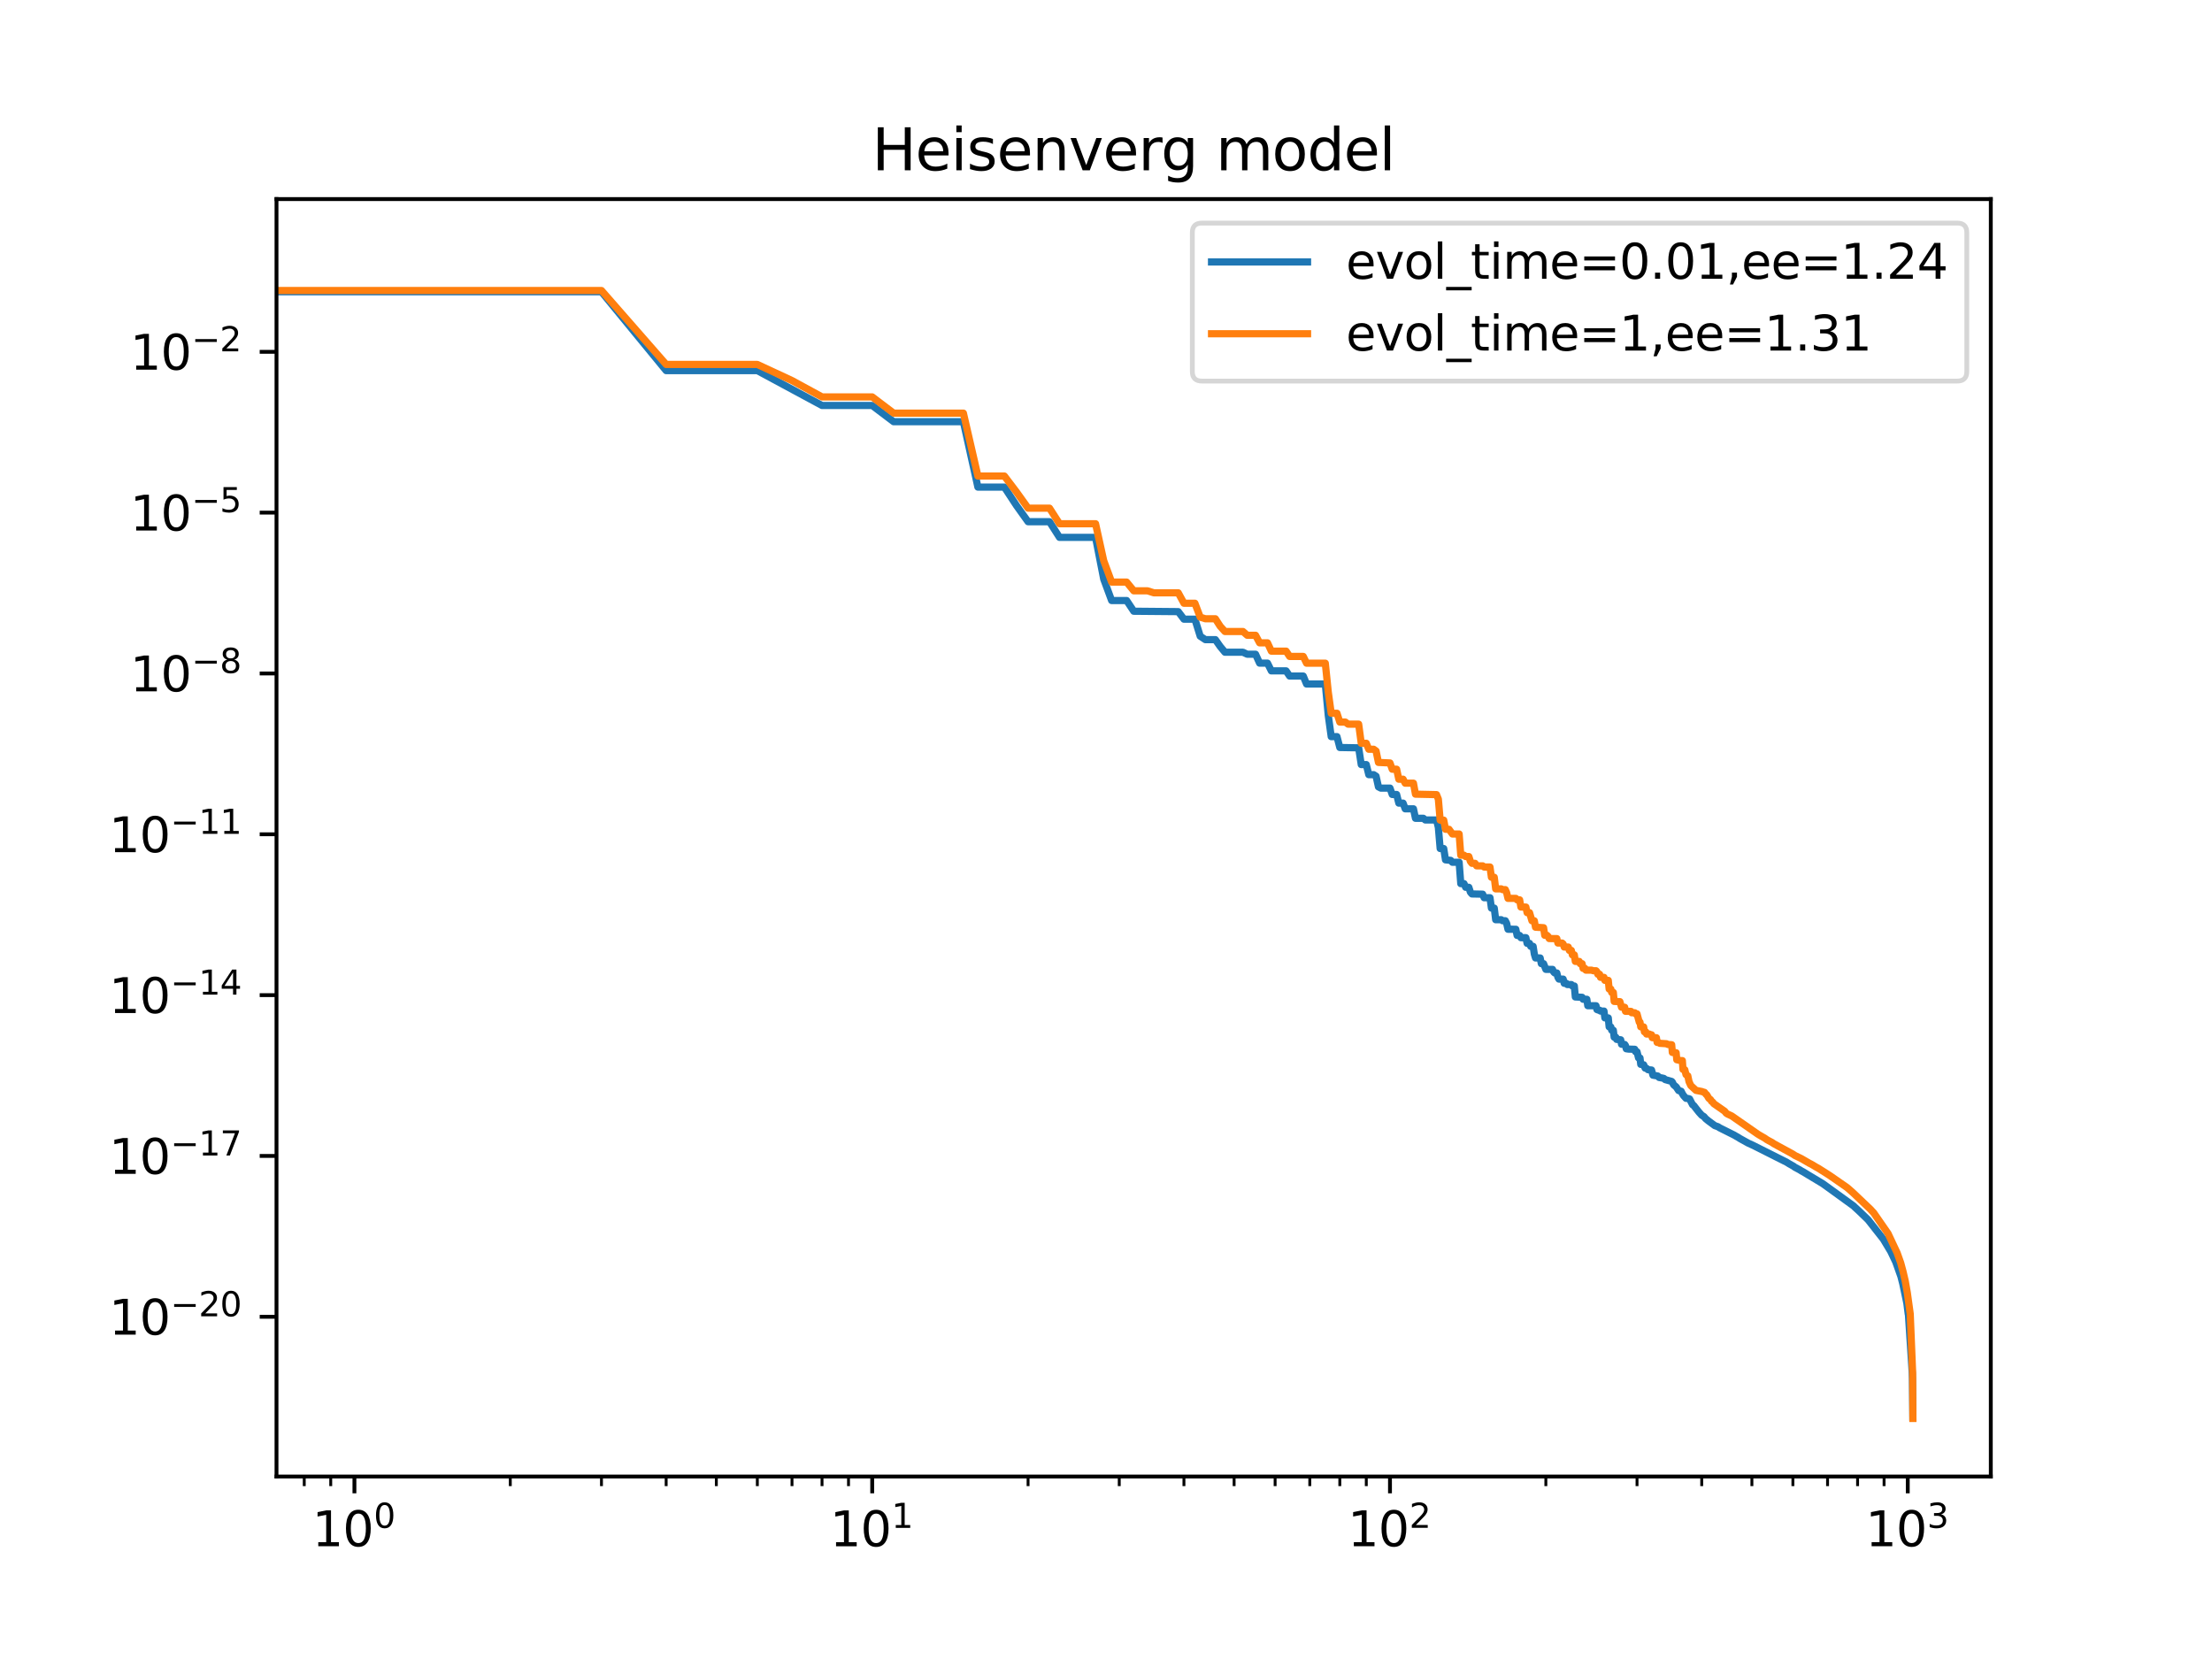 <?xml version="1.0" encoding="utf-8" standalone="no"?>
<!DOCTYPE svg PUBLIC "-//W3C//DTD SVG 1.1//EN"
  "http://www.w3.org/Graphics/SVG/1.1/DTD/svg11.dtd">
<svg xmlns:xlink="http://www.w3.org/1999/xlink" width="460.8pt" height="345.6pt" viewBox="0 0 460.8 345.6" xmlns="http://www.w3.org/2000/svg" version="1.1">
 <defs>
  <style type="text/css">*{stroke-linejoin: round; stroke-linecap: butt}</style>
 </defs>
 <g id="figure_1">
  <g id="patch_1">
   <path d="M 0 345.6 
L 460.8 345.6 
L 460.8 0 
L 0 0 
z
" style="fill: #ffffff"/>
  </g>
  <g id="axes_1">
   <g id="patch_2">
    <path d="M 57.6 307.584 
L 414.72 307.584 
L 414.72 41.472 
L 57.6 41.472 
z
" style="fill: #ffffff"/>
   </g>
   <g id="matplotlib.axis_1">
    <g id="xtick_1">
     <g id="line2d_1">
      <defs>
       <path id="mbe1fa41d08" d="M 0 0 
L 0 3.5 
" style="stroke: #000000; stroke-width: 0.8"/>
      </defs>
      <g>
       <use xlink:href="#mbe1fa41d08" x="73.833" y="307.584" style="stroke: #000000; stroke-width: 0.8"/>
      </g>
     </g>
     <g id="text_1">
      <!-- $\mathdefault{10^{0}}$ -->
      <g transform="translate(65.033 322.182) scale(0.1 -0.1)">
       <defs>
        <path id="DejaVuSans-31" d="M 794 531 
L 1825 531 
L 1825 4091 
L 703 3866 
L 703 4441 
L 1819 4666 
L 2450 4666 
L 2450 531 
L 3481 531 
L 3481 0 
L 794 0 
L 794 531 
z
" transform="scale(0.016)"/>
        <path id="DejaVuSans-30" d="M 2034 4250 
Q 1547 4250 1301 3770 
Q 1056 3291 1056 2328 
Q 1056 1369 1301 889 
Q 1547 409 2034 409 
Q 2525 409 2770 889 
Q 3016 1369 3016 2328 
Q 3016 3291 2770 3770 
Q 2525 4250 2034 4250 
z
M 2034 4750 
Q 2819 4750 3233 4129 
Q 3647 3509 3647 2328 
Q 3647 1150 3233 529 
Q 2819 -91 2034 -91 
Q 1250 -91 836 529 
Q 422 1150 422 2328 
Q 422 3509 836 4129 
Q 1250 4750 2034 4750 
z
" transform="scale(0.016)"/>
       </defs>
       <use xlink:href="#DejaVuSans-31" transform="translate(0 0.766)"/>
       <use xlink:href="#DejaVuSans-30" transform="translate(63.623 0.766)"/>
       <use xlink:href="#DejaVuSans-30" transform="translate(128.203 39.047) scale(0.7)"/>
      </g>
     </g>
    </g>
    <g id="xtick_2">
     <g id="line2d_2">
      <g>
       <use xlink:href="#mbe1fa41d08" x="181.696" y="307.584" style="stroke: #000000; stroke-width: 0.8"/>
      </g>
     </g>
     <g id="text_2">
      <!-- $\mathdefault{10^{1}}$ -->
      <g transform="translate(172.896 322.182) scale(0.1 -0.1)">
       <use xlink:href="#DejaVuSans-31" transform="translate(0 0.684)"/>
       <use xlink:href="#DejaVuSans-30" transform="translate(63.623 0.684)"/>
       <use xlink:href="#DejaVuSans-31" transform="translate(128.203 38.966) scale(0.7)"/>
      </g>
     </g>
    </g>
    <g id="xtick_3">
     <g id="line2d_3">
      <g>
       <use xlink:href="#mbe1fa41d08" x="289.559" y="307.584" style="stroke: #000000; stroke-width: 0.8"/>
      </g>
     </g>
     <g id="text_3">
      <!-- $\mathdefault{10^{2}}$ -->
      <g transform="translate(280.759 322.182) scale(0.1 -0.1)">
       <defs>
        <path id="DejaVuSans-32" d="M 1228 531 
L 3431 531 
L 3431 0 
L 469 0 
L 469 531 
Q 828 903 1448 1529 
Q 2069 2156 2228 2338 
Q 2531 2678 2651 2914 
Q 2772 3150 2772 3378 
Q 2772 3750 2511 3984 
Q 2250 4219 1831 4219 
Q 1534 4219 1204 4116 
Q 875 4013 500 3803 
L 500 4441 
Q 881 4594 1212 4672 
Q 1544 4750 1819 4750 
Q 2544 4750 2975 4387 
Q 3406 4025 3406 3419 
Q 3406 3131 3298 2873 
Q 3191 2616 2906 2266 
Q 2828 2175 2409 1742 
Q 1991 1309 1228 531 
z
" transform="scale(0.016)"/>
       </defs>
       <use xlink:href="#DejaVuSans-31" transform="translate(0 0.766)"/>
       <use xlink:href="#DejaVuSans-30" transform="translate(63.623 0.766)"/>
       <use xlink:href="#DejaVuSans-32" transform="translate(128.203 39.047) scale(0.7)"/>
      </g>
     </g>
    </g>
    <g id="xtick_4">
     <g id="line2d_4">
      <g>
       <use xlink:href="#mbe1fa41d08" x="397.422" y="307.584" style="stroke: #000000; stroke-width: 0.8"/>
      </g>
     </g>
     <g id="text_4">
      <!-- $\mathdefault{10^{3}}$ -->
      <g transform="translate(388.622 322.182) scale(0.1 -0.1)">
       <defs>
        <path id="DejaVuSans-33" d="M 2597 2516 
Q 3050 2419 3304 2112 
Q 3559 1806 3559 1356 
Q 3559 666 3084 287 
Q 2609 -91 1734 -91 
Q 1441 -91 1130 -33 
Q 819 25 488 141 
L 488 750 
Q 750 597 1062 519 
Q 1375 441 1716 441 
Q 2309 441 2620 675 
Q 2931 909 2931 1356 
Q 2931 1769 2642 2001 
Q 2353 2234 1838 2234 
L 1294 2234 
L 1294 2753 
L 1863 2753 
Q 2328 2753 2575 2939 
Q 2822 3125 2822 3475 
Q 2822 3834 2567 4026 
Q 2313 4219 1838 4219 
Q 1578 4219 1281 4162 
Q 984 4106 628 3988 
L 628 4550 
Q 988 4650 1302 4700 
Q 1616 4750 1894 4750 
Q 2613 4750 3031 4423 
Q 3450 4097 3450 3541 
Q 3450 3153 3228 2886 
Q 3006 2619 2597 2516 
z
" transform="scale(0.016)"/>
       </defs>
       <use xlink:href="#DejaVuSans-31" transform="translate(0 0.766)"/>
       <use xlink:href="#DejaVuSans-30" transform="translate(63.623 0.766)"/>
       <use xlink:href="#DejaVuSans-33" transform="translate(128.203 39.047) scale(0.7)"/>
      </g>
     </g>
    </g>
    <g id="xtick_5">
     <g id="line2d_5">
      <defs>
       <path id="m21e098aa11" d="M 0 0 
L 0 2 
" style="stroke: #000000; stroke-width: 0.6"/>
      </defs>
      <g>
       <use xlink:href="#m21e098aa11" x="63.38" y="307.584" style="stroke: #000000; stroke-width: 0.6"/>
      </g>
     </g>
    </g>
    <g id="xtick_6">
     <g id="line2d_6">
      <g>
       <use xlink:href="#m21e098aa11" x="68.897" y="307.584" style="stroke: #000000; stroke-width: 0.6"/>
      </g>
     </g>
    </g>
    <g id="xtick_7">
     <g id="line2d_7">
      <g>
       <use xlink:href="#m21e098aa11" x="106.303" y="307.584" style="stroke: #000000; stroke-width: 0.6"/>
      </g>
     </g>
    </g>
    <g id="xtick_8">
     <g id="line2d_8">
      <g>
       <use xlink:href="#m21e098aa11" x="125.297" y="307.584" style="stroke: #000000; stroke-width: 0.6"/>
      </g>
     </g>
    </g>
    <g id="xtick_9">
     <g id="line2d_9">
      <g>
       <use xlink:href="#m21e098aa11" x="138.773" y="307.584" style="stroke: #000000; stroke-width: 0.6"/>
      </g>
     </g>
    </g>
    <g id="xtick_10">
     <g id="line2d_10">
      <g>
       <use xlink:href="#m21e098aa11" x="149.226" y="307.584" style="stroke: #000000; stroke-width: 0.6"/>
      </g>
     </g>
    </g>
    <g id="xtick_11">
     <g id="line2d_11">
      <g>
       <use xlink:href="#m21e098aa11" x="157.767" y="307.584" style="stroke: #000000; stroke-width: 0.6"/>
      </g>
     </g>
    </g>
    <g id="xtick_12">
     <g id="line2d_12">
      <g>
       <use xlink:href="#m21e098aa11" x="164.988" y="307.584" style="stroke: #000000; stroke-width: 0.6"/>
      </g>
     </g>
    </g>
    <g id="xtick_13">
     <g id="line2d_13">
      <g>
       <use xlink:href="#m21e098aa11" x="171.243" y="307.584" style="stroke: #000000; stroke-width: 0.6"/>
      </g>
     </g>
    </g>
    <g id="xtick_14">
     <g id="line2d_14">
      <g>
       <use xlink:href="#m21e098aa11" x="176.76" y="307.584" style="stroke: #000000; stroke-width: 0.6"/>
      </g>
     </g>
    </g>
    <g id="xtick_15">
     <g id="line2d_15">
      <g>
       <use xlink:href="#m21e098aa11" x="214.166" y="307.584" style="stroke: #000000; stroke-width: 0.6"/>
      </g>
     </g>
    </g>
    <g id="xtick_16">
     <g id="line2d_16">
      <g>
       <use xlink:href="#m21e098aa11" x="233.16" y="307.584" style="stroke: #000000; stroke-width: 0.6"/>
      </g>
     </g>
    </g>
    <g id="xtick_17">
     <g id="line2d_17">
      <g>
       <use xlink:href="#m21e098aa11" x="246.636" y="307.584" style="stroke: #000000; stroke-width: 0.6"/>
      </g>
     </g>
    </g>
    <g id="xtick_18">
     <g id="line2d_18">
      <g>
       <use xlink:href="#m21e098aa11" x="257.089" y="307.584" style="stroke: #000000; stroke-width: 0.6"/>
      </g>
     </g>
    </g>
    <g id="xtick_19">
     <g id="line2d_19">
      <g>
       <use xlink:href="#m21e098aa11" x="265.63" y="307.584" style="stroke: #000000; stroke-width: 0.6"/>
      </g>
     </g>
    </g>
    <g id="xtick_20">
     <g id="line2d_20">
      <g>
       <use xlink:href="#m21e098aa11" x="272.851" y="307.584" style="stroke: #000000; stroke-width: 0.6"/>
      </g>
     </g>
    </g>
    <g id="xtick_21">
     <g id="line2d_21">
      <g>
       <use xlink:href="#m21e098aa11" x="279.106" y="307.584" style="stroke: #000000; stroke-width: 0.6"/>
      </g>
     </g>
    </g>
    <g id="xtick_22">
     <g id="line2d_22">
      <g>
       <use xlink:href="#m21e098aa11" x="284.623" y="307.584" style="stroke: #000000; stroke-width: 0.6"/>
      </g>
     </g>
    </g>
    <g id="xtick_23">
     <g id="line2d_23">
      <g>
       <use xlink:href="#m21e098aa11" x="322.029" y="307.584" style="stroke: #000000; stroke-width: 0.6"/>
      </g>
     </g>
    </g>
    <g id="xtick_24">
     <g id="line2d_24">
      <g>
       <use xlink:href="#m21e098aa11" x="341.023" y="307.584" style="stroke: #000000; stroke-width: 0.6"/>
      </g>
     </g>
    </g>
    <g id="xtick_25">
     <g id="line2d_25">
      <g>
       <use xlink:href="#m21e098aa11" x="354.499" y="307.584" style="stroke: #000000; stroke-width: 0.6"/>
      </g>
     </g>
    </g>
    <g id="xtick_26">
     <g id="line2d_26">
      <g>
       <use xlink:href="#m21e098aa11" x="364.952" y="307.584" style="stroke: #000000; stroke-width: 0.6"/>
      </g>
     </g>
    </g>
    <g id="xtick_27">
     <g id="line2d_27">
      <g>
       <use xlink:href="#m21e098aa11" x="373.493" y="307.584" style="stroke: #000000; stroke-width: 0.6"/>
      </g>
     </g>
    </g>
    <g id="xtick_28">
     <g id="line2d_28">
      <g>
       <use xlink:href="#m21e098aa11" x="380.714" y="307.584" style="stroke: #000000; stroke-width: 0.6"/>
      </g>
     </g>
    </g>
    <g id="xtick_29">
     <g id="line2d_29">
      <g>
       <use xlink:href="#m21e098aa11" x="386.969" y="307.584" style="stroke: #000000; stroke-width: 0.6"/>
      </g>
     </g>
    </g>
    <g id="xtick_30">
     <g id="line2d_30">
      <g>
       <use xlink:href="#m21e098aa11" x="392.487" y="307.584" style="stroke: #000000; stroke-width: 0.6"/>
      </g>
     </g>
    </g>
   </g>
   <g id="matplotlib.axis_2">
    <g id="ytick_1">
     <g id="line2d_31">
      <defs>
       <path id="m11ee67c597" d="M 0 0 
L -3.5 0 
" style="stroke: #000000; stroke-width: 0.8"/>
      </defs>
      <g>
       <use xlink:href="#m11ee67c597" x="57.6" y="274.309" style="stroke: #000000; stroke-width: 0.8"/>
      </g>
     </g>
     <g id="text_5">
      <!-- $\mathdefault{10^{-20}}$ -->
      <g transform="translate(22.7 278.108) scale(0.1 -0.1)">
       <defs>
        <path id="DejaVuSans-2212" d="M 678 2272 
L 4684 2272 
L 4684 1741 
L 678 1741 
L 678 2272 
z
" transform="scale(0.016)"/>
       </defs>
       <use xlink:href="#DejaVuSans-31" transform="translate(0 0.766)"/>
       <use xlink:href="#DejaVuSans-30" transform="translate(63.623 0.766)"/>
       <use xlink:href="#DejaVuSans-2212" transform="translate(128.203 39.047) scale(0.7)"/>
       <use xlink:href="#DejaVuSans-32" transform="translate(186.855 39.047) scale(0.7)"/>
       <use xlink:href="#DejaVuSans-30" transform="translate(231.392 39.047) scale(0.7)"/>
      </g>
     </g>
    </g>
    <g id="ytick_2">
     <g id="line2d_32">
      <g>
       <use xlink:href="#m11ee67c597" x="57.6" y="240.805" style="stroke: #000000; stroke-width: 0.8"/>
      </g>
     </g>
     <g id="text_6">
      <!-- $\mathdefault{10^{-17}}$ -->
      <g transform="translate(22.7 244.605) scale(0.1 -0.1)">
       <defs>
        <path id="DejaVuSans-37" d="M 525 4666 
L 3525 4666 
L 3525 4397 
L 1831 0 
L 1172 0 
L 2766 4134 
L 525 4134 
L 525 4666 
z
" transform="scale(0.016)"/>
       </defs>
       <use xlink:href="#DejaVuSans-31" transform="translate(0 0.684)"/>
       <use xlink:href="#DejaVuSans-30" transform="translate(63.623 0.684)"/>
       <use xlink:href="#DejaVuSans-2212" transform="translate(128.203 38.966) scale(0.7)"/>
       <use xlink:href="#DejaVuSans-31" transform="translate(186.855 38.966) scale(0.7)"/>
       <use xlink:href="#DejaVuSans-37" transform="translate(231.392 38.966) scale(0.7)"/>
      </g>
     </g>
    </g>
    <g id="ytick_3">
     <g id="line2d_33">
      <g>
       <use xlink:href="#m11ee67c597" x="57.6" y="207.302" style="stroke: #000000; stroke-width: 0.8"/>
      </g>
     </g>
     <g id="text_7">
      <!-- $\mathdefault{10^{-14}}$ -->
      <g transform="translate(22.7 211.101) scale(0.1 -0.1)">
       <defs>
        <path id="DejaVuSans-34" d="M 2419 4116 
L 825 1625 
L 2419 1625 
L 2419 4116 
z
M 2253 4666 
L 3047 4666 
L 3047 1625 
L 3713 1625 
L 3713 1100 
L 3047 1100 
L 3047 0 
L 2419 0 
L 2419 1100 
L 313 1100 
L 313 1709 
L 2253 4666 
z
" transform="scale(0.016)"/>
       </defs>
       <use xlink:href="#DejaVuSans-31" transform="translate(0 0.684)"/>
       <use xlink:href="#DejaVuSans-30" transform="translate(63.623 0.684)"/>
       <use xlink:href="#DejaVuSans-2212" transform="translate(128.203 38.966) scale(0.7)"/>
       <use xlink:href="#DejaVuSans-31" transform="translate(186.855 38.966) scale(0.7)"/>
       <use xlink:href="#DejaVuSans-34" transform="translate(231.392 38.966) scale(0.7)"/>
      </g>
     </g>
    </g>
    <g id="ytick_4">
     <g id="line2d_34">
      <g>
       <use xlink:href="#m11ee67c597" x="57.6" y="173.799" style="stroke: #000000; stroke-width: 0.8"/>
      </g>
     </g>
     <g id="text_8">
      <!-- $\mathdefault{10^{-11}}$ -->
      <g transform="translate(22.7 177.598) scale(0.1 -0.1)">
       <use xlink:href="#DejaVuSans-31" transform="translate(0 0.684)"/>
       <use xlink:href="#DejaVuSans-30" transform="translate(63.623 0.684)"/>
       <use xlink:href="#DejaVuSans-2212" transform="translate(128.203 38.966) scale(0.7)"/>
       <use xlink:href="#DejaVuSans-31" transform="translate(186.855 38.966) scale(0.7)"/>
       <use xlink:href="#DejaVuSans-31" transform="translate(231.392 38.966) scale(0.7)"/>
      </g>
     </g>
    </g>
    <g id="ytick_5">
     <g id="line2d_35">
      <g>
       <use xlink:href="#m11ee67c597" x="57.6" y="140.296" style="stroke: #000000; stroke-width: 0.8"/>
      </g>
     </g>
     <g id="text_9">
      <!-- $\mathdefault{10^{-8}}$ -->
      <g transform="translate(27.1 144.095) scale(0.1 -0.1)">
       <defs>
        <path id="DejaVuSans-38" d="M 2034 2216 
Q 1584 2216 1326 1975 
Q 1069 1734 1069 1313 
Q 1069 891 1326 650 
Q 1584 409 2034 409 
Q 2484 409 2743 651 
Q 3003 894 3003 1313 
Q 3003 1734 2745 1975 
Q 2488 2216 2034 2216 
z
M 1403 2484 
Q 997 2584 770 2862 
Q 544 3141 544 3541 
Q 544 4100 942 4425 
Q 1341 4750 2034 4750 
Q 2731 4750 3128 4425 
Q 3525 4100 3525 3541 
Q 3525 3141 3298 2862 
Q 3072 2584 2669 2484 
Q 3125 2378 3379 2068 
Q 3634 1759 3634 1313 
Q 3634 634 3220 271 
Q 2806 -91 2034 -91 
Q 1263 -91 848 271 
Q 434 634 434 1313 
Q 434 1759 690 2068 
Q 947 2378 1403 2484 
z
M 1172 3481 
Q 1172 3119 1398 2916 
Q 1625 2713 2034 2713 
Q 2441 2713 2670 2916 
Q 2900 3119 2900 3481 
Q 2900 3844 2670 4047 
Q 2441 4250 2034 4250 
Q 1625 4250 1398 4047 
Q 1172 3844 1172 3481 
z
" transform="scale(0.016)"/>
       </defs>
       <use xlink:href="#DejaVuSans-31" transform="translate(0 0.766)"/>
       <use xlink:href="#DejaVuSans-30" transform="translate(63.623 0.766)"/>
       <use xlink:href="#DejaVuSans-2212" transform="translate(128.203 39.047) scale(0.7)"/>
       <use xlink:href="#DejaVuSans-38" transform="translate(186.855 39.047) scale(0.7)"/>
      </g>
     </g>
    </g>
    <g id="ytick_6">
     <g id="line2d_36">
      <g>
       <use xlink:href="#m11ee67c597" x="57.6" y="106.792" style="stroke: #000000; stroke-width: 0.8"/>
      </g>
     </g>
     <g id="text_10">
      <!-- $\mathdefault{10^{-5}}$ -->
      <g transform="translate(27.1 110.592) scale(0.1 -0.1)">
       <defs>
        <path id="DejaVuSans-35" d="M 691 4666 
L 3169 4666 
L 3169 4134 
L 1269 4134 
L 1269 2991 
Q 1406 3038 1543 3061 
Q 1681 3084 1819 3084 
Q 2600 3084 3056 2656 
Q 3513 2228 3513 1497 
Q 3513 744 3044 326 
Q 2575 -91 1722 -91 
Q 1428 -91 1123 -41 
Q 819 9 494 109 
L 494 744 
Q 775 591 1075 516 
Q 1375 441 1709 441 
Q 2250 441 2565 725 
Q 2881 1009 2881 1497 
Q 2881 1984 2565 2268 
Q 2250 2553 1709 2553 
Q 1456 2553 1204 2497 
Q 953 2441 691 2322 
L 691 4666 
z
" transform="scale(0.016)"/>
       </defs>
       <use xlink:href="#DejaVuSans-31" transform="translate(0 0.684)"/>
       <use xlink:href="#DejaVuSans-30" transform="translate(63.623 0.684)"/>
       <use xlink:href="#DejaVuSans-2212" transform="translate(128.203 38.966) scale(0.7)"/>
       <use xlink:href="#DejaVuSans-35" transform="translate(186.855 38.966) scale(0.7)"/>
      </g>
     </g>
    </g>
    <g id="ytick_7">
     <g id="line2d_37">
      <g>
       <use xlink:href="#m11ee67c597" x="57.6" y="73.289" style="stroke: #000000; stroke-width: 0.8"/>
      </g>
     </g>
     <g id="text_11">
      <!-- $\mathdefault{10^{-2}}$ -->
      <g transform="translate(27.1 77.088) scale(0.1 -0.1)">
       <use xlink:href="#DejaVuSans-31" transform="translate(0 0.766)"/>
       <use xlink:href="#DejaVuSans-30" transform="translate(63.623 0.766)"/>
       <use xlink:href="#DejaVuSans-2212" transform="translate(128.203 39.047) scale(0.7)"/>
       <use xlink:href="#DejaVuSans-32" transform="translate(186.855 39.047) scale(0.7)"/>
      </g>
     </g>
    </g>
   </g>
   <g id="line2d_38">
    <path d="M -1 60.774 
L 125.297 60.779 
L 138.773 77.205 
L 157.767 77.205 
L 171.243 84.47 
L 181.696 84.47 
L 186.161 87.848 
L 200.69 87.848 
L 203.713 101.473 
L 209.23 101.473 
L 211.763 105.325 
L 214.166 108.682 
L 218.631 108.682 
L 220.713 111.943 
L 228.224 111.943 
L 229.928 120.653 
L 231.572 125.099 
L 234.696 125.099 
L 236.183 127.333 
L 245.45 127.414 
L 246.636 128.985 
L 248.921 128.985 
L 250.024 132.533 
L 251.101 133.248 
L 253.183 133.248 
L 254.19 134.677 
L 255.177 135.869 
L 258.926 135.869 
L 259.818 136.289 
L 261.554 136.289 
L 262.398 138.142 
L 264.042 138.142 
L 264.842 139.756 
L 267.915 139.756 
L 268.653 140.836 
L 271.493 140.836 
L 272.177 142.492 
L 276.083 142.492 
L 276.703 149.028 
L 277.315 153.454 
L 278.517 153.454 
L 279.106 155.717 
L 283.035 155.786 
L 283.571 159.276 
L 284.623 159.276 
L 285.141 161.375 
L 286.159 161.375 
L 286.66 161.699 
L 287.156 163.92 
L 287.647 164.176 
L 289.559 164.176 
L 290.025 165.506 
L 290.944 165.506 
L 291.396 167.304 
L 292.289 167.304 
L 292.728 168.49 
L 294.448 168.49 
L 294.868 170.465 
L 296.512 170.465 
L 296.914 170.811 
L 299.256 170.811 
L 299.636 172.37 
L 300.012 176.768 
L 300.756 176.768 
L 301.123 179.122 
L 302.208 179.23 
L 302.564 179.628 
L 303.963 179.628 
L 304.306 184.079 
L 304.985 184.079 
L 305.321 184.841 
L 305.985 184.841 
L 306.314 185.864 
L 306.64 186.227 
L 308.864 186.272 
L 309.173 187.012 
L 310.39 187.012 
L 310.689 189.173 
L 311.282 189.173 
L 311.576 191.594 
L 312.733 191.594 
L 313.017 191.807 
L 313.582 191.807 
L 313.862 192.349 
L 314.14 193.579 
L 315.774 193.58 
L 316.041 194.868 
L 316.57 194.868 
L 316.832 195.336 
L 317.868 195.336 
L 318.123 196.518 
L 318.629 196.519 
L 318.881 197.143 
L 319.379 197.143 
L 319.626 198.743 
L 319.872 199.559 
L 320.843 199.56 
L 321.083 200.746 
L 321.558 200.749 
L 322.029 201.935 
L 323.414 201.936 
L 323.64 202.464 
L 323.866 202.681 
L 324.315 202.683 
L 324.537 203.58 
L 324.759 203.962 
L 325.634 203.964 
L 325.851 204.839 
L 326.28 204.839 
L 326.494 205.095 
L 327.338 205.098 
L 327.546 205.393 
L 327.961 205.394 
L 328.167 207.687 
L 329.583 207.753 
L 329.782 208.165 
L 330.57 208.166 
L 330.764 209.507 
L 332.482 209.513 
L 332.669 210.308 
L 333.041 210.444 
L 333.226 210.445 
L 333.41 210.622 
L 334.139 210.624 
L 334.319 212.044 
L 335.034 212.048 
L 335.212 213.907 
L 335.564 213.934 
L 335.739 214.603 
L 336.087 214.63 
L 336.26 216.07 
L 336.605 216.073 
L 336.776 216.528 
L 337.623 216.606 
L 337.791 217.53 
L 338.29 217.572 
L 338.455 217.574 
L 338.62 217.803 
L 338.784 218.48 
L 339.273 218.548 
L 340.552 218.583 
L 340.709 219.078 
L 341.023 219.11 
L 341.334 220.377 
L 341.643 220.395 
L 341.797 221.726 
L 342.256 221.803 
L 342.407 221.807 
L 342.71 222.511 
L 343.01 222.562 
L 343.308 222.838 
L 344.046 222.902 
L 344.338 223.982 
L 345.345 224.153 
L 345.629 224.46 
L 346.192 224.555 
L 346.61 224.65 
L 346.886 224.898 
L 348.244 225.281 
L 348.377 225.425 
L 348.644 225.98 
L 349.171 226.416 
L 349.693 227.186 
L 350.21 227.323 
L 350.466 227.84 
L 350.72 228.239 
L 351.225 228.803 
L 351.725 228.852 
L 351.973 228.934 
L 352.587 230.132 
L 352.83 230.287 
L 353.313 230.913 
L 353.91 231.669 
L 354.499 232.323 
L 354.965 232.612 
L 355.312 233.029 
L 355.884 233.496 
L 357.229 234.488 
L 357.887 234.715 
L 358.213 234.937 
L 361.249 236.455 
L 361.754 236.756 
L 361.954 236.855 
L 362.45 237.173 
L 364.196 238.141 
L 365.139 238.568 
L 372.227 242.132 
L 372.705 242.432 
L 373.649 242.961 
L 373.882 243.148 
L 374.953 243.72 
L 375.255 243.919 
L 375.778 244.202 
L 376.735 244.788 
L 379.699 246.566 
L 380.108 246.858 
L 386.142 251.227 
L 386.38 251.464 
L 386.91 251.947 
L 387.203 252.215 
L 389.143 254.086 
L 392.33 258.136 
L 393.871 260.698 
L 394.921 262.893 
L 395.995 265.915 
L 396.38 267.424 
L 397.234 271.489 
L 397.516 273.717 
L 397.562 273.873 
L 398.35 285.95 
L 398.396 287.352 
L 398.487 295.218 
L 398.487 295.218 
" clip-path="url(#pba07c51bdc)" style="fill: none; stroke: #1f77b4; stroke-width: 1.5; stroke-linecap: square"/>
   </g>
   <g id="line2d_39">
    <path d="M -1 60.513 
L 125.297 60.518 
L 138.773 75.92 
L 157.767 75.92 
L 164.988 79.279 
L 171.243 82.682 
L 181.696 82.682 
L 186.161 86.063 
L 200.69 86.063 
L 203.713 99.167 
L 209.23 99.167 
L 211.763 102.508 
L 214.166 105.862 
L 218.631 105.862 
L 220.713 109.101 
L 228.224 109.101 
L 229.928 116.813 
L 231.572 121.258 
L 234.696 121.258 
L 236.183 123.076 
L 239.023 123.076 
L 240.381 123.495 
L 245.45 123.495 
L 246.636 125.665 
L 248.921 125.665 
L 250.024 128.569 
L 251.101 128.9 
L 253.183 128.9 
L 254.19 130.466 
L 255.177 131.553 
L 258.926 131.553 
L 259.818 132.337 
L 261.554 132.337 
L 262.398 133.912 
L 264.042 133.912 
L 264.842 135.644 
L 267.915 135.644 
L 268.653 136.747 
L 271.493 136.747 
L 272.177 138.153 
L 276.083 138.153 
L 276.703 144.167 
L 277.315 148.586 
L 278.517 148.586 
L 279.106 150.424 
L 280.263 150.424 
L 280.83 150.853 
L 283.035 150.853 
L 283.571 154.837 
L 284.623 154.837 
L 285.141 156.082 
L 286.159 156.082 
L 286.66 156.447 
L 287.156 158.826 
L 289.559 158.935 
L 290.025 160.242 
L 290.944 160.242 
L 291.396 162.322 
L 292.289 162.322 
L 292.728 163.15 
L 294.448 163.15 
L 294.868 165.44 
L 299.256 165.535 
L 299.636 166.48 
L 300.012 170.851 
L 300.756 170.851 
L 301.123 172.752 
L 301.849 172.752 
L 302.564 173.736 
L 303.963 173.736 
L 304.306 178.151 
L 304.985 178.151 
L 305.321 178.433 
L 305.985 178.433 
L 306.314 179.45 
L 306.64 179.852 
L 307.287 179.852 
L 307.606 180.37 
L 308.864 180.37 
L 309.173 180.615 
L 310.39 180.615 
L 310.689 182.748 
L 311.282 182.748 
L 311.576 185.165 
L 312.733 185.165 
L 313.017 185.326 
L 313.582 185.326 
L 313.862 185.964 
L 314.14 187.147 
L 315.774 187.148 
L 316.041 187.456 
L 316.57 187.456 
L 316.832 188.952 
L 317.868 188.953 
L 318.123 190.122 
L 318.629 190.122 
L 319.13 191.816 
L 319.626 191.816 
L 319.872 193.154 
L 321.558 193.258 
L 321.794 194.839 
L 322.263 194.839 
L 322.495 195.067 
L 322.726 195.519 
L 324.315 195.525 
L 324.537 196.45 
L 325.417 196.451 
L 325.634 196.642 
L 325.851 197.289 
L 326.706 197.289 
L 326.918 197.986 
L 327.338 197.986 
L 327.546 198.915 
L 327.961 198.915 
L 328.167 200.277 
L 328.982 200.277 
L 329.183 200.75 
L 329.583 200.75 
L 329.782 201.733 
L 330.178 201.734 
L 330.374 202.099 
L 331.536 202.1 
L 331.916 202.225 
L 332.482 202.225 
L 332.669 202.416 
L 332.855 202.953 
L 333.226 202.953 
L 333.41 203.597 
L 334.139 203.598 
L 334.319 204.229 
L 335.034 204.229 
L 335.212 206.035 
L 335.564 206.04 
L 335.739 206.739 
L 336.087 206.744 
L 336.26 208.613 
L 337.455 208.662 
L 337.791 209.823 
L 338.455 209.832 
L 338.62 210.672 
L 339.757 210.686 
L 339.917 210.977 
L 340.552 210.979 
L 340.709 211.2 
L 341.023 211.208 
L 341.489 212.931 
L 341.643 212.934 
L 341.797 213.914 
L 342.407 213.926 
L 342.559 214.948 
L 342.86 214.962 
L 343.01 215.409 
L 343.605 215.415 
L 343.899 215.567 
L 344.046 215.569 
L 344.192 216.164 
L 345.06 216.175 
L 345.203 217.15 
L 345.487 217.155 
L 345.771 217.339 
L 347.161 217.429 
L 347.434 217.582 
L 348.244 217.636 
L 348.377 219.247 
L 349.171 219.302 
L 349.302 220.763 
L 350.081 220.935 
L 350.466 220.942 
L 350.593 222.779 
L 350.973 222.837 
L 351.225 223.86 
L 351.476 224.07 
L 351.6 224.111 
L 351.849 225.304 
L 352.219 226.137 
L 353.313 227.146 
L 354.499 227.375 
L 354.849 227.497 
L 355.081 227.558 
L 355.427 228.006 
L 355.541 228.056 
L 355.997 228.827 
L 356.336 229.069 
L 356.561 229.442 
L 356.785 229.578 
L 357.007 229.903 
L 358.964 231.268 
L 359.282 231.487 
L 359.598 231.893 
L 359.912 232.092 
L 360.74 232.47 
L 366.154 236.238 
L 366.699 236.57 
L 367.327 236.927 
L 367.593 237.078 
L 368.034 237.39 
L 368.47 237.636 
L 369.161 238.004 
L 369.502 238.242 
L 370.177 238.615 
L 373.415 240.375 
L 373.959 240.732 
L 375.029 241.245 
L 375.33 241.4 
L 376.953 242.344 
L 377.17 242.442 
L 377.601 242.682 
L 378.241 243.072 
L 378.802 243.381 
L 380.513 244.46 
L 381.312 244.981 
L 384.751 247.366 
L 385.179 247.728 
L 385.603 248.103 
L 386.023 248.476 
L 389.643 251.917 
L 390.029 252.347 
L 390.302 252.625 
L 393.312 256.964 
L 395.216 261.018 
L 395.753 262.531 
L 395.947 263.07 
L 396.428 264.857 
L 396.904 266.891 
L 397.328 269.296 
L 397.935 273.701 
L 398.441 286.047 
L 398.487 295.488 
L 398.487 295.488 
" clip-path="url(#pba07c51bdc)" style="fill: none; stroke: #ff7f0e; stroke-width: 1.5; stroke-linecap: square"/>
   </g>
   <g id="patch_3">
    <path d="M 57.6 307.584 
L 57.6 41.472 
" style="fill: none; stroke: #000000; stroke-width: 0.8; stroke-linejoin: miter; stroke-linecap: square"/>
   </g>
   <g id="patch_4">
    <path d="M 414.72 307.584 
L 414.72 41.472 
" style="fill: none; stroke: #000000; stroke-width: 0.8; stroke-linejoin: miter; stroke-linecap: square"/>
   </g>
   <g id="patch_5">
    <path d="M 57.6 307.584 
L 414.72 307.584 
" style="fill: none; stroke: #000000; stroke-width: 0.8; stroke-linejoin: miter; stroke-linecap: square"/>
   </g>
   <g id="patch_6">
    <path d="M 57.6 41.472 
L 414.72 41.472 
" style="fill: none; stroke: #000000; stroke-width: 0.8; stroke-linejoin: miter; stroke-linecap: square"/>
   </g>
   <g id="text_12">
    <!-- Heisenverg model -->
    <g transform="translate(181.665 35.472) scale(0.12 -0.12)">
     <defs>
      <path id="DejaVuSans-48" d="M 628 4666 
L 1259 4666 
L 1259 2753 
L 3553 2753 
L 3553 4666 
L 4184 4666 
L 4184 0 
L 3553 0 
L 3553 2222 
L 1259 2222 
L 1259 0 
L 628 0 
L 628 4666 
z
" transform="scale(0.016)"/>
      <path id="DejaVuSans-65" d="M 3597 1894 
L 3597 1613 
L 953 1613 
Q 991 1019 1311 708 
Q 1631 397 2203 397 
Q 2534 397 2845 478 
Q 3156 559 3463 722 
L 3463 178 
Q 3153 47 2828 -22 
Q 2503 -91 2169 -91 
Q 1331 -91 842 396 
Q 353 884 353 1716 
Q 353 2575 817 3079 
Q 1281 3584 2069 3584 
Q 2775 3584 3186 3129 
Q 3597 2675 3597 1894 
z
M 3022 2063 
Q 3016 2534 2758 2815 
Q 2500 3097 2075 3097 
Q 1594 3097 1305 2825 
Q 1016 2553 972 2059 
L 3022 2063 
z
" transform="scale(0.016)"/>
      <path id="DejaVuSans-69" d="M 603 3500 
L 1178 3500 
L 1178 0 
L 603 0 
L 603 3500 
z
M 603 4863 
L 1178 4863 
L 1178 4134 
L 603 4134 
L 603 4863 
z
" transform="scale(0.016)"/>
      <path id="DejaVuSans-73" d="M 2834 3397 
L 2834 2853 
Q 2591 2978 2328 3040 
Q 2066 3103 1784 3103 
Q 1356 3103 1142 2972 
Q 928 2841 928 2578 
Q 928 2378 1081 2264 
Q 1234 2150 1697 2047 
L 1894 2003 
Q 2506 1872 2764 1633 
Q 3022 1394 3022 966 
Q 3022 478 2636 193 
Q 2250 -91 1575 -91 
Q 1294 -91 989 -36 
Q 684 19 347 128 
L 347 722 
Q 666 556 975 473 
Q 1284 391 1588 391 
Q 1994 391 2212 530 
Q 2431 669 2431 922 
Q 2431 1156 2273 1281 
Q 2116 1406 1581 1522 
L 1381 1569 
Q 847 1681 609 1914 
Q 372 2147 372 2553 
Q 372 3047 722 3315 
Q 1072 3584 1716 3584 
Q 2034 3584 2315 3537 
Q 2597 3491 2834 3397 
z
" transform="scale(0.016)"/>
      <path id="DejaVuSans-6e" d="M 3513 2113 
L 3513 0 
L 2938 0 
L 2938 2094 
Q 2938 2591 2744 2837 
Q 2550 3084 2163 3084 
Q 1697 3084 1428 2787 
Q 1159 2491 1159 1978 
L 1159 0 
L 581 0 
L 581 3500 
L 1159 3500 
L 1159 2956 
Q 1366 3272 1645 3428 
Q 1925 3584 2291 3584 
Q 2894 3584 3203 3211 
Q 3513 2838 3513 2113 
z
" transform="scale(0.016)"/>
      <path id="DejaVuSans-76" d="M 191 3500 
L 800 3500 
L 1894 563 
L 2988 3500 
L 3597 3500 
L 2284 0 
L 1503 0 
L 191 3500 
z
" transform="scale(0.016)"/>
      <path id="DejaVuSans-72" d="M 2631 2963 
Q 2534 3019 2420 3045 
Q 2306 3072 2169 3072 
Q 1681 3072 1420 2755 
Q 1159 2438 1159 1844 
L 1159 0 
L 581 0 
L 581 3500 
L 1159 3500 
L 1159 2956 
Q 1341 3275 1631 3429 
Q 1922 3584 2338 3584 
Q 2397 3584 2469 3576 
Q 2541 3569 2628 3553 
L 2631 2963 
z
" transform="scale(0.016)"/>
      <path id="DejaVuSans-67" d="M 2906 1791 
Q 2906 2416 2648 2759 
Q 2391 3103 1925 3103 
Q 1463 3103 1205 2759 
Q 947 2416 947 1791 
Q 947 1169 1205 825 
Q 1463 481 1925 481 
Q 2391 481 2648 825 
Q 2906 1169 2906 1791 
z
M 3481 434 
Q 3481 -459 3084 -895 
Q 2688 -1331 1869 -1331 
Q 1566 -1331 1297 -1286 
Q 1028 -1241 775 -1147 
L 775 -588 
Q 1028 -725 1275 -790 
Q 1522 -856 1778 -856 
Q 2344 -856 2625 -561 
Q 2906 -266 2906 331 
L 2906 616 
Q 2728 306 2450 153 
Q 2172 0 1784 0 
Q 1141 0 747 490 
Q 353 981 353 1791 
Q 353 2603 747 3093 
Q 1141 3584 1784 3584 
Q 2172 3584 2450 3431 
Q 2728 3278 2906 2969 
L 2906 3500 
L 3481 3500 
L 3481 434 
z
" transform="scale(0.016)"/>
      <path id="DejaVuSans-20" transform="scale(0.016)"/>
      <path id="DejaVuSans-6d" d="M 3328 2828 
Q 3544 3216 3844 3400 
Q 4144 3584 4550 3584 
Q 5097 3584 5394 3201 
Q 5691 2819 5691 2113 
L 5691 0 
L 5113 0 
L 5113 2094 
Q 5113 2597 4934 2840 
Q 4756 3084 4391 3084 
Q 3944 3084 3684 2787 
Q 3425 2491 3425 1978 
L 3425 0 
L 2847 0 
L 2847 2094 
Q 2847 2600 2669 2842 
Q 2491 3084 2119 3084 
Q 1678 3084 1418 2786 
Q 1159 2488 1159 1978 
L 1159 0 
L 581 0 
L 581 3500 
L 1159 3500 
L 1159 2956 
Q 1356 3278 1631 3431 
Q 1906 3584 2284 3584 
Q 2666 3584 2933 3390 
Q 3200 3197 3328 2828 
z
" transform="scale(0.016)"/>
      <path id="DejaVuSans-6f" d="M 1959 3097 
Q 1497 3097 1228 2736 
Q 959 2375 959 1747 
Q 959 1119 1226 758 
Q 1494 397 1959 397 
Q 2419 397 2687 759 
Q 2956 1122 2956 1747 
Q 2956 2369 2687 2733 
Q 2419 3097 1959 3097 
z
M 1959 3584 
Q 2709 3584 3137 3096 
Q 3566 2609 3566 1747 
Q 3566 888 3137 398 
Q 2709 -91 1959 -91 
Q 1206 -91 779 398 
Q 353 888 353 1747 
Q 353 2609 779 3096 
Q 1206 3584 1959 3584 
z
" transform="scale(0.016)"/>
      <path id="DejaVuSans-64" d="M 2906 2969 
L 2906 4863 
L 3481 4863 
L 3481 0 
L 2906 0 
L 2906 525 
Q 2725 213 2448 61 
Q 2172 -91 1784 -91 
Q 1150 -91 751 415 
Q 353 922 353 1747 
Q 353 2572 751 3078 
Q 1150 3584 1784 3584 
Q 2172 3584 2448 3432 
Q 2725 3281 2906 2969 
z
M 947 1747 
Q 947 1113 1208 752 
Q 1469 391 1925 391 
Q 2381 391 2643 752 
Q 2906 1113 2906 1747 
Q 2906 2381 2643 2742 
Q 2381 3103 1925 3103 
Q 1469 3103 1208 2742 
Q 947 2381 947 1747 
z
" transform="scale(0.016)"/>
      <path id="DejaVuSans-6c" d="M 603 4863 
L 1178 4863 
L 1178 0 
L 603 0 
L 603 4863 
z
" transform="scale(0.016)"/>
     </defs>
     <use xlink:href="#DejaVuSans-48"/>
     <use xlink:href="#DejaVuSans-65" x="75.195"/>
     <use xlink:href="#DejaVuSans-69" x="136.719"/>
     <use xlink:href="#DejaVuSans-73" x="164.502"/>
     <use xlink:href="#DejaVuSans-65" x="216.602"/>
     <use xlink:href="#DejaVuSans-6e" x="278.125"/>
     <use xlink:href="#DejaVuSans-76" x="341.504"/>
     <use xlink:href="#DejaVuSans-65" x="400.684"/>
     <use xlink:href="#DejaVuSans-72" x="462.207"/>
     <use xlink:href="#DejaVuSans-67" x="501.57"/>
     <use xlink:href="#DejaVuSans-20" x="565.047"/>
     <use xlink:href="#DejaVuSans-6d" x="596.834"/>
     <use xlink:href="#DejaVuSans-6f" x="694.246"/>
     <use xlink:href="#DejaVuSans-64" x="755.428"/>
     <use xlink:href="#DejaVuSans-65" x="818.904"/>
     <use xlink:href="#DejaVuSans-6c" x="880.428"/>
    </g>
   </g>
   <g id="legend_1">
    <g id="patch_7">
     <path d="M 250.384 79.385 
L 407.72 79.385 
Q 409.72 79.385 409.72 77.385 
L 409.72 48.472 
Q 409.72 46.472 407.72 46.472 
L 250.384 46.472 
Q 248.384 46.472 248.384 48.472 
L 248.384 77.385 
Q 248.384 79.385 250.384 79.385 
z
" style="fill: #ffffff; opacity: 0.8; stroke: #cccccc; stroke-linejoin: miter"/>
    </g>
    <g id="line2d_40">
     <path d="M 252.384 54.57 
L 262.384 54.57 
L 272.384 54.57 
" style="fill: none; stroke: #1f77b4; stroke-width: 1.5; stroke-linecap: square"/>
    </g>
    <g id="text_13">
     <!-- evol_time=0.01,ee=1.24 -->
     <g transform="translate(280.384 58.07) scale(0.1 -0.1)">
      <defs>
       <path id="DejaVuSans-5f" d="M 3263 -1063 
L 3263 -1509 
L -63 -1509 
L -63 -1063 
L 3263 -1063 
z
" transform="scale(0.016)"/>
       <path id="DejaVuSans-74" d="M 1172 4494 
L 1172 3500 
L 2356 3500 
L 2356 3053 
L 1172 3053 
L 1172 1153 
Q 1172 725 1289 603 
Q 1406 481 1766 481 
L 2356 481 
L 2356 0 
L 1766 0 
Q 1100 0 847 248 
Q 594 497 594 1153 
L 594 3053 
L 172 3053 
L 172 3500 
L 594 3500 
L 594 4494 
L 1172 4494 
z
" transform="scale(0.016)"/>
       <path id="DejaVuSans-3d" d="M 678 2906 
L 4684 2906 
L 4684 2381 
L 678 2381 
L 678 2906 
z
M 678 1631 
L 4684 1631 
L 4684 1100 
L 678 1100 
L 678 1631 
z
" transform="scale(0.016)"/>
       <path id="DejaVuSans-2e" d="M 684 794 
L 1344 794 
L 1344 0 
L 684 0 
L 684 794 
z
" transform="scale(0.016)"/>
       <path id="DejaVuSans-2c" d="M 750 794 
L 1409 794 
L 1409 256 
L 897 -744 
L 494 -744 
L 750 256 
L 750 794 
z
" transform="scale(0.016)"/>
      </defs>
      <use xlink:href="#DejaVuSans-65"/>
      <use xlink:href="#DejaVuSans-76" x="61.523"/>
      <use xlink:href="#DejaVuSans-6f" x="120.703"/>
      <use xlink:href="#DejaVuSans-6c" x="181.885"/>
      <use xlink:href="#DejaVuSans-5f" x="209.668"/>
      <use xlink:href="#DejaVuSans-74" x="259.668"/>
      <use xlink:href="#DejaVuSans-69" x="298.877"/>
      <use xlink:href="#DejaVuSans-6d" x="326.66"/>
      <use xlink:href="#DejaVuSans-65" x="424.072"/>
      <use xlink:href="#DejaVuSans-3d" x="485.596"/>
      <use xlink:href="#DejaVuSans-30" x="569.385"/>
      <use xlink:href="#DejaVuSans-2e" x="633.008"/>
      <use xlink:href="#DejaVuSans-30" x="664.795"/>
      <use xlink:href="#DejaVuSans-31" x="728.418"/>
      <use xlink:href="#DejaVuSans-2c" x="792.041"/>
      <use xlink:href="#DejaVuSans-65" x="823.828"/>
      <use xlink:href="#DejaVuSans-65" x="885.352"/>
      <use xlink:href="#DejaVuSans-3d" x="946.875"/>
      <use xlink:href="#DejaVuSans-31" x="1030.664"/>
      <use xlink:href="#DejaVuSans-2e" x="1094.287"/>
      <use xlink:href="#DejaVuSans-32" x="1126.074"/>
      <use xlink:href="#DejaVuSans-34" x="1189.697"/>
     </g>
    </g>
    <g id="line2d_41">
     <path d="M 252.384 69.527 
L 262.384 69.527 
L 272.384 69.527 
" style="fill: none; stroke: #ff7f0e; stroke-width: 1.5; stroke-linecap: square"/>
    </g>
    <g id="text_14">
     <!-- evol_time=1,ee=1.31 -->
     <g transform="translate(280.384 73.027) scale(0.1 -0.1)">
      <use xlink:href="#DejaVuSans-65"/>
      <use xlink:href="#DejaVuSans-76" x="61.523"/>
      <use xlink:href="#DejaVuSans-6f" x="120.703"/>
      <use xlink:href="#DejaVuSans-6c" x="181.885"/>
      <use xlink:href="#DejaVuSans-5f" x="209.668"/>
      <use xlink:href="#DejaVuSans-74" x="259.668"/>
      <use xlink:href="#DejaVuSans-69" x="298.877"/>
      <use xlink:href="#DejaVuSans-6d" x="326.66"/>
      <use xlink:href="#DejaVuSans-65" x="424.072"/>
      <use xlink:href="#DejaVuSans-3d" x="485.596"/>
      <use xlink:href="#DejaVuSans-31" x="569.385"/>
      <use xlink:href="#DejaVuSans-2c" x="633.008"/>
      <use xlink:href="#DejaVuSans-65" x="664.795"/>
      <use xlink:href="#DejaVuSans-65" x="726.318"/>
      <use xlink:href="#DejaVuSans-3d" x="787.842"/>
      <use xlink:href="#DejaVuSans-31" x="871.631"/>
      <use xlink:href="#DejaVuSans-2e" x="935.254"/>
      <use xlink:href="#DejaVuSans-33" x="967.041"/>
      <use xlink:href="#DejaVuSans-31" x="1030.664"/>
     </g>
    </g>
   </g>
  </g>
 </g>
 <defs>
  <clipPath id="pba07c51bdc">
   <rect x="57.6" y="41.472" width="357.12" height="266.112"/>
  </clipPath>
 </defs>
</svg>
